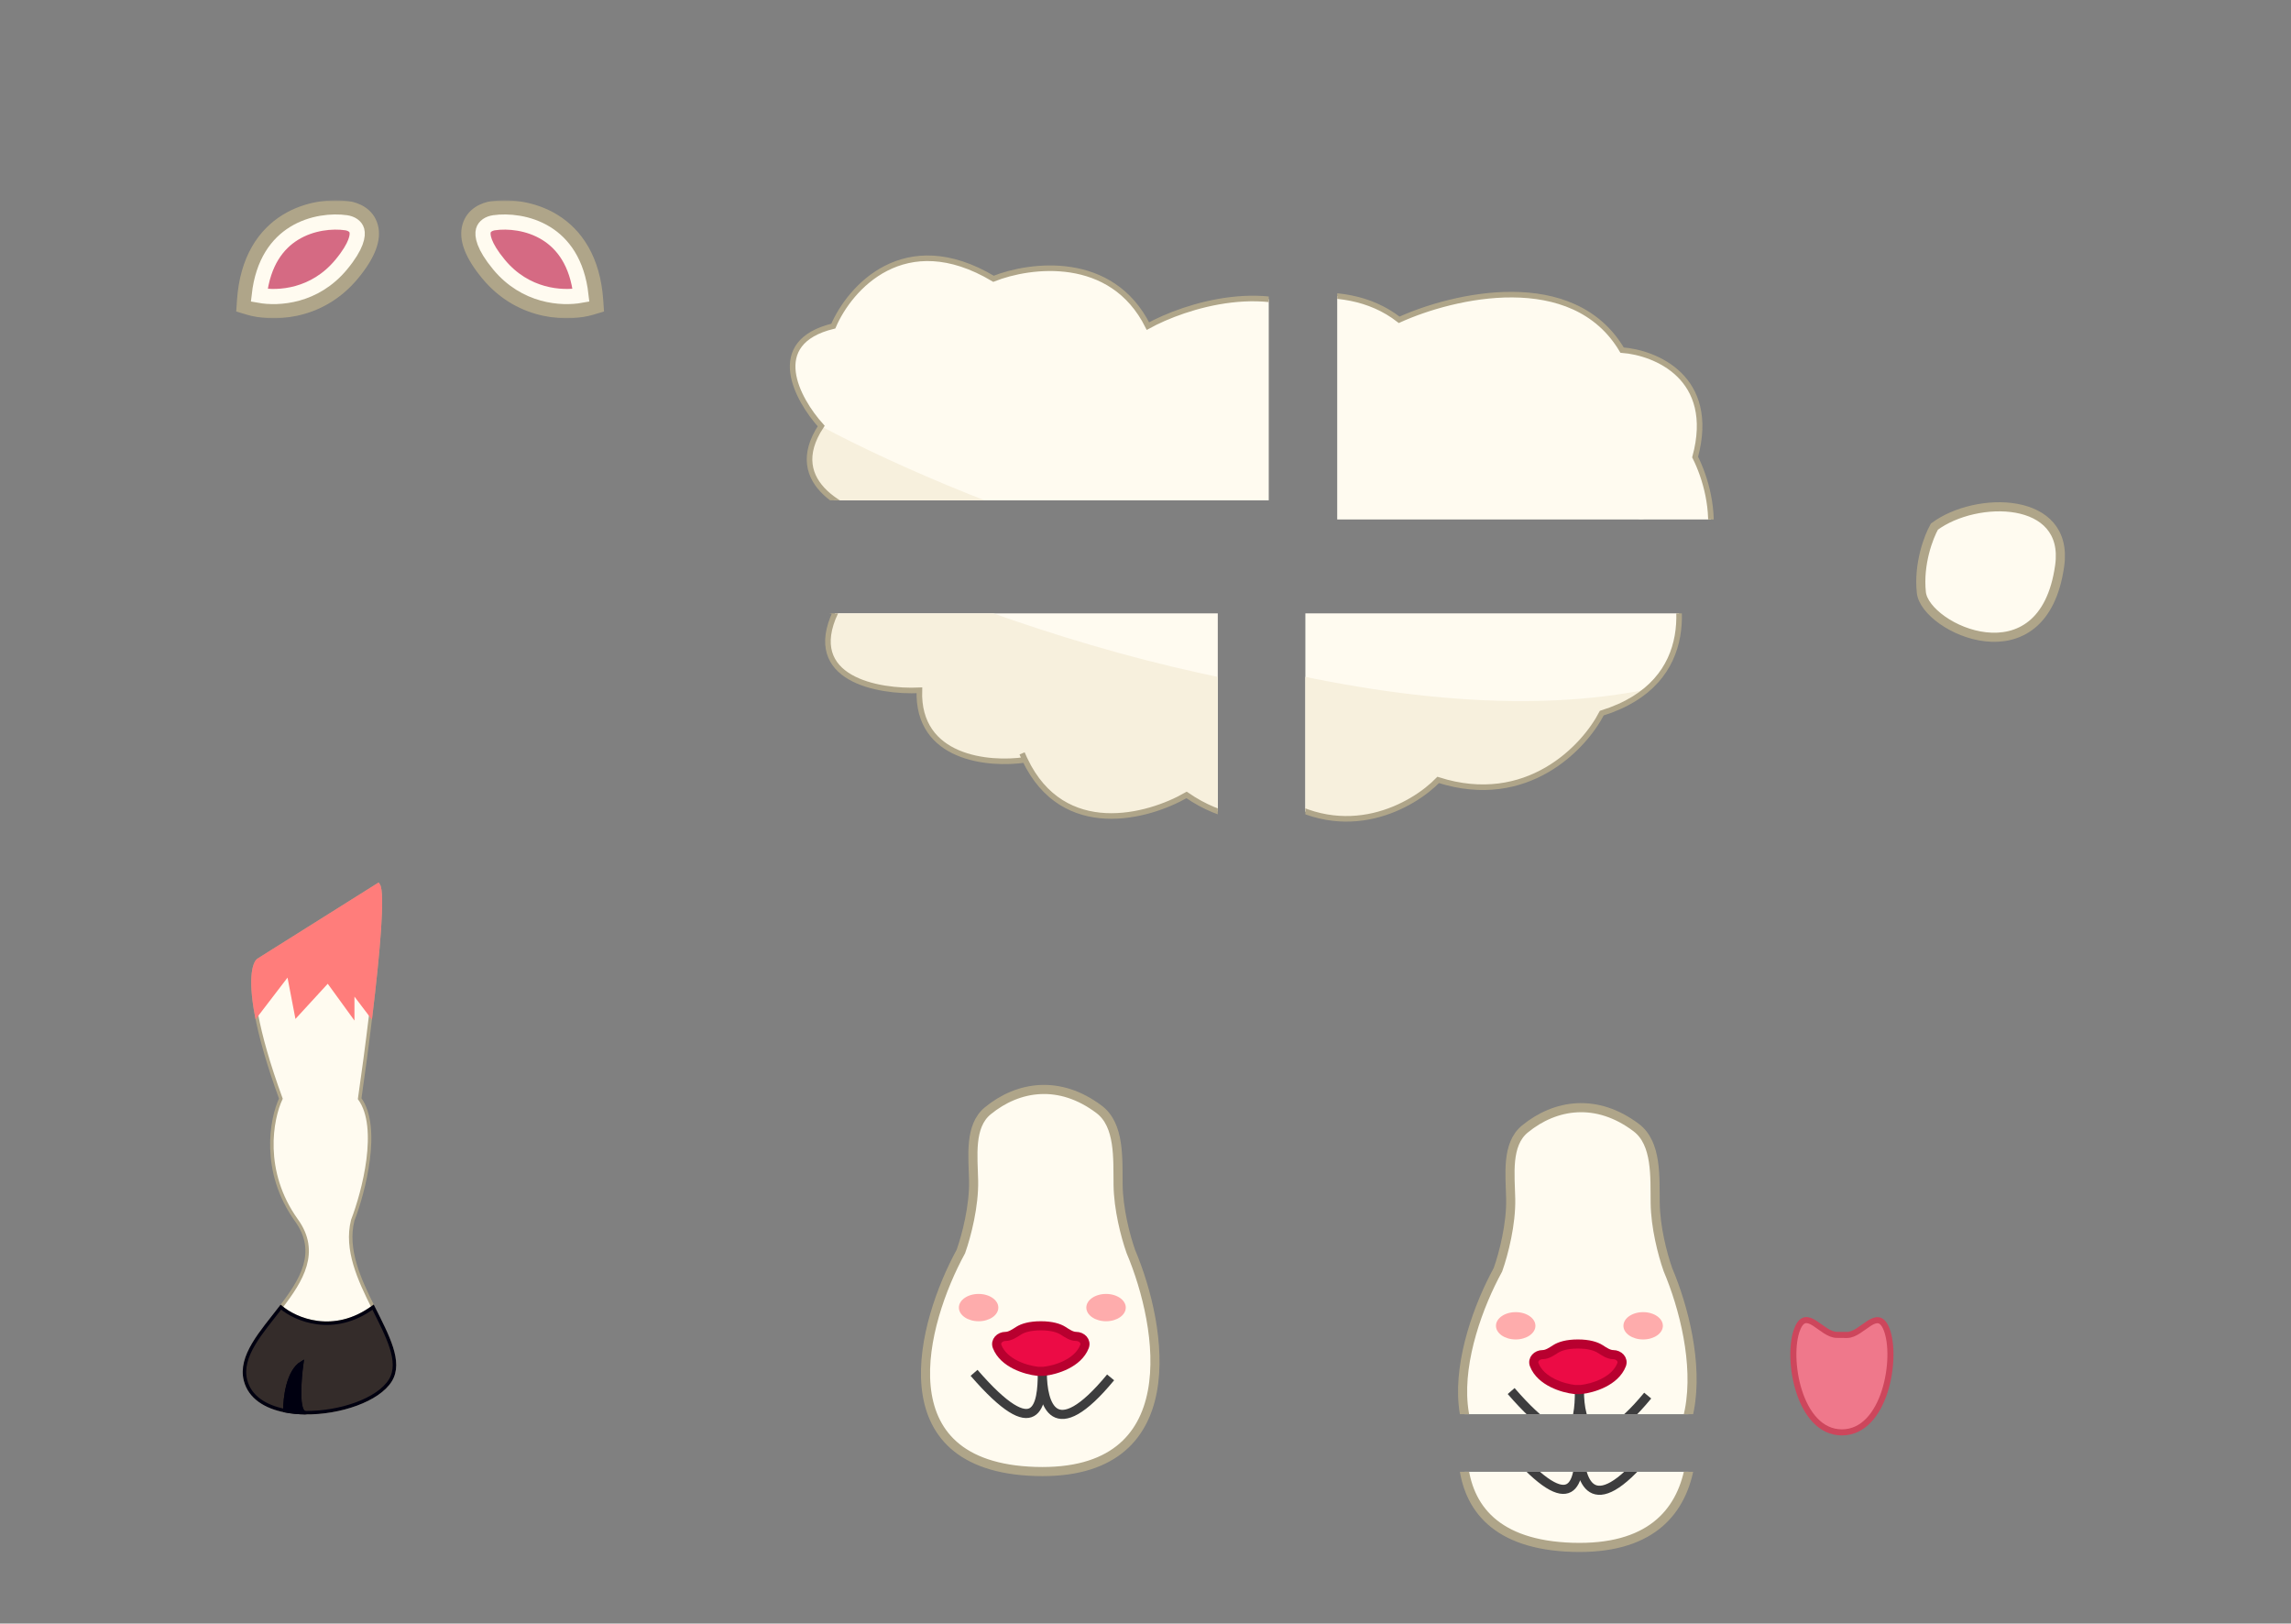 <svg width="755" height="535" viewBox="0 0 755 535" fill="none" xmlns="http://www.w3.org/2000/svg">
<rect x="0" y="0" width="755" height="535" fill="#808080" stroke="none"/>
<mask id="path-1-outside-1_77_4400" maskUnits="userSpaceOnUse" x="76.894" y="66" width="49" height="39" fill="black">
<rect fill="white" x="76.894" y="66" width="49" height="39"/>
<path fill-rule="evenodd" clip-rule="evenodd" d="M94.673 73.388C87.711 77.703 82.004 85.646 81.09 99.132L81 100.459L82.274 100.84C88.826 102.802 104.528 103.296 115.668 89.836C121.031 83.355 122.614 78.463 121.611 74.841C120.585 71.132 117.129 69.625 114.619 69.269M94.673 73.388C101.54 69.132 109.422 68.53 114.618 69.269Z"/>
</mask>
<path fill-rule="evenodd" clip-rule="evenodd" d="M94.673 73.388C87.711 77.703 82.004 85.646 81.09 99.132L81 100.459L82.274 100.84C88.826 102.802 104.528 103.296 115.668 89.836C121.031 83.355 122.614 78.463 121.611 74.841C120.585 71.132 117.129 69.625 114.619 69.269M94.673 73.388C101.54 69.132 109.422 68.53 114.618 69.269Z" fill="#FFFBF0"/>
<path d="M81.09 99.132L78.097 98.929L78.097 98.929L81.09 99.132ZM94.673 73.388L93.093 70.838L93.093 70.838L94.673 73.388ZM81 100.459L80.139 103.333L77.845 102.646L78.007 100.256L81 100.459ZM82.274 100.84L81.413 103.714L81.413 103.714L82.274 100.84ZM115.668 89.836L113.357 87.923L113.357 87.923L115.668 89.836ZM121.611 74.841L118.72 75.642L118.72 75.642L121.611 74.841ZM78.097 98.929C79.07 84.579 85.227 75.713 93.093 70.838L96.254 75.938C90.194 79.693 84.939 86.713 84.083 99.335L78.097 98.929ZM78.007 100.256L78.097 98.929L84.083 99.335L83.993 100.662L78.007 100.256ZM81.413 103.714L80.139 103.333L81.86 97.585L83.134 97.966L81.413 103.714ZM117.979 91.749C105.833 106.426 88.713 105.9 81.413 103.714L83.134 97.966C88.939 99.704 103.224 100.167 113.357 87.923L117.979 91.749ZM124.502 74.041C125.921 79.168 123.472 85.112 117.979 91.749L113.357 87.923C118.591 81.599 119.306 77.759 118.72 75.642L124.502 74.041ZM115.041 66.299C118.084 66.73 123.013 68.661 124.502 74.041L118.72 75.642C118.156 73.604 116.174 72.52 114.198 72.24L115.041 66.299ZM93.093 70.838C100.69 66.13 109.32 65.485 115.041 66.299L114.196 72.239C109.524 71.575 102.39 72.135 96.254 75.938L93.093 70.838Z" fill="#AFA589" mask="url(#path-1-outside-1_77_4400)"/>
<path d="M114.035 73.392L114.034 73.392C109.567 72.756 102.723 73.3 96.869 76.927C91.494 80.258 86.677 86.358 85.437 97.311C91.787 98.461 103.728 97.731 112.46 87.179C117.641 80.918 118.023 77.487 117.598 75.951C117.209 74.548 115.782 73.64 114.035 73.392Z" fill="#D56A83" stroke="#FFFBF0" stroke-width="5"/>
<mask id="path-4-outside-2_77_4400" maskUnits="userSpaceOnUse" x="151" y="66" width="49" height="39" fill="black">
<rect fill="white" x="151" y="66" width="49" height="39"/>
<path fill-rule="evenodd" clip-rule="evenodd" d="M182.221 73.388C189.184 77.703 194.89 85.646 195.805 99.132L195.895 100.459L194.621 100.84C188.069 102.802 172.366 103.296 161.227 89.836C155.863 83.355 154.281 78.463 155.283 74.841C156.31 71.132 159.766 69.625 162.275 69.269M182.221 73.388C175.355 69.132 167.472 68.53 162.276 69.269Z"/>
</mask>
<path fill-rule="evenodd" clip-rule="evenodd" d="M182.221 73.388C189.184 77.703 194.89 85.646 195.805 99.132L195.895 100.459L194.621 100.84C188.069 102.802 172.366 103.296 161.227 89.836C155.863 83.355 154.281 78.463 155.283 74.841C156.31 71.132 159.766 69.625 162.275 69.269M182.221 73.388C175.355 69.132 167.472 68.53 162.276 69.269Z" fill="#FFFBF0"/>
<path d="M195.805 99.132L198.798 98.929L198.798 98.929L195.805 99.132ZM182.221 73.388L183.801 70.838L183.801 70.838L182.221 73.388ZM195.895 100.459L196.755 103.333L199.05 102.646L198.888 100.256L195.895 100.459ZM194.621 100.84L195.481 103.714L195.481 103.714L194.621 100.84ZM161.227 89.836L163.538 87.923L163.538 87.923L161.227 89.836ZM155.283 74.841L158.175 75.642L158.175 75.642L155.283 74.841ZM198.798 98.929C197.825 84.579 191.667 75.713 183.801 70.838L180.641 75.938C186.701 79.693 191.956 86.713 192.812 99.335L198.798 98.929ZM198.888 100.256L198.798 98.929L192.812 99.335L192.902 100.662L198.888 100.256ZM195.481 103.714L196.755 103.333L195.034 97.585L193.76 97.966L195.481 103.714ZM158.916 91.749C171.062 106.426 188.182 105.9 195.481 103.714L193.76 97.966C187.955 99.704 173.67 100.167 163.538 87.923L158.916 91.749ZM152.392 74.041C150.973 79.168 153.423 85.112 158.916 91.749L163.538 87.923C158.304 81.599 157.589 77.759 158.175 75.642L152.392 74.041ZM161.854 66.299C158.811 66.73 153.881 68.661 152.392 74.041L158.175 75.642C158.739 73.604 160.721 72.52 162.696 72.24L161.854 66.299ZM183.801 70.838C176.205 66.13 167.575 65.485 161.854 66.299L162.699 72.239C167.37 71.575 174.504 72.135 180.641 75.938L183.801 70.838Z" fill="#AFA589" mask="url(#path-4-outside-2_77_4400)"/>
<path d="M162.859 73.392L162.861 73.392C167.328 72.756 174.172 73.3 180.025 76.927C185.4 80.258 190.217 86.358 191.458 97.311C185.107 98.461 173.167 97.731 164.434 87.179C159.253 80.918 158.872 77.487 159.297 75.951C159.685 74.548 161.113 73.64 162.859 73.392Z" fill="#D56A83" stroke="#FFFBF0" stroke-width="5"/>
<path d="M341.163 484.878C290.763 483.278 303.829 435.878 316.663 412.378C318.602 406.866 321.017 397.301 320.851 389.061C320.689 381.066 319.351 371.09 325.54 366.025C335.586 357.803 349.201 355.75 362.223 365.574C369.086 370.751 368.36 381.826 368.469 390.422C368.57 398.333 370.828 407.166 372.662 412.378C383.162 437.212 391.563 486.478 341.163 484.878Z" fill="#FFFBF0" stroke="#AFA589" stroke-width="3"/>
<path d="M321 452.379C341.8 476.379 343.5 462.879 343.5 452.379C343.5 462.379 347.2 476.679 366 453.879" stroke="#3D3D3E" stroke-width="3"/>
<path d="M328.612 443.725C330.761 449.243 338.051 451.456 342 451.879H343H344C347.949 451.456 355.239 449.243 357.388 443.725C358.074 441.965 356.512 440.379 354.623 440.379C353.096 440.379 351.602 439.312 350.31 438.497C348.939 437.632 346.637 436.879 343 436.879C339.363 436.879 337.061 437.632 335.69 438.497C334.398 439.312 332.904 440.379 331.377 440.379C329.488 440.379 327.926 441.965 328.612 443.725Z" fill="#EC0B45" stroke="#B8002F" stroke-width="3"/>
<ellipse cx="322.5" cy="430.879" rx="6.5" ry="4.5" fill="#FEACAC"/>
<ellipse cx="364.5" cy="430.879" rx="6.5" ry="4.5" fill="#FEACAC"/>
<path d="M592.315 437.891C595.336 430.384 600.286 439.868 605.322 439.867L608.678 439.897C613.714 439.898 618.664 430.415 621.685 437.922C625.461 447.305 621.266 472 607 472C592.734 472 588.539 447.275 592.315 437.891Z" fill="#EF788B" stroke="#CD465C" stroke-width="2"/>
<g clip-path="url(#clip0_77_4400)">
<path d="M518.163 490.878C467.763 489.278 480.829 441.878 493.663 418.378C495.602 412.866 498.017 403.301 497.851 395.061C497.689 387.066 496.351 377.09 502.54 372.025C512.586 363.803 526.201 361.75 539.223 371.574C546.086 376.751 545.36 387.826 545.469 396.422C545.57 404.333 547.828 413.166 549.662 418.378C560.162 443.212 568.563 492.478 518.163 490.878Z" fill="#FFFBF0" stroke="#AFA589" stroke-width="3"/>
<path d="M498 458.379C518.8 482.379 520.5 468.879 520.5 458.379C520.5 468.379 524.2 482.679 543 459.879" stroke="#3D3D3E" stroke-width="3"/>
<path d="M505.612 449.725C507.761 455.243 515.051 457.456 519 457.879H520H521C524.949 457.456 532.239 455.243 534.388 449.725C535.074 447.965 533.512 446.379 531.623 446.379C530.096 446.379 528.602 445.312 527.31 444.497C525.939 443.632 523.637 442.879 520 442.879C516.363 442.879 514.061 443.632 512.69 444.497C511.398 445.312 509.904 446.379 508.377 446.379C506.488 446.379 504.926 447.965 505.612 449.725Z" fill="#EC0B45" stroke="#B8002F" stroke-width="3"/>
<ellipse cx="499.5" cy="436.879" rx="6.5" ry="4.5" fill="#FEACAC"/>
<ellipse cx="541.5" cy="436.879" rx="6.5" ry="4.5" fill="#FEACAC"/>
</g>
<g clip-path="url(#clip1_77_4400)">
<path d="M518.163 509.878C467.763 508.278 480.829 460.878 493.663 437.378C495.602 431.866 498.017 422.301 497.851 414.061C497.689 406.066 496.351 396.09 502.54 391.025C512.586 382.803 526.201 380.75 539.223 390.574C546.086 395.751 545.36 406.826 545.469 415.422C545.57 423.333 547.828 432.166 549.662 437.378C560.162 462.212 568.563 511.478 518.163 509.878Z" fill="#FFFBF0" stroke="#AFA589" stroke-width="3"/>
<path d="M498 477.379C518.8 501.379 520.5 487.879 520.5 477.379C520.5 487.379 524.2 501.679 543 478.879" stroke="#3D3D3E" stroke-width="3"/>
</g>
<g clip-path="url(#clip2_77_4400)">
<path d="M327.414 91.865C298.027 74.354 279.972 94.964 274.618 107.458C252.428 112.828 262.709 131.647 270.623 140.386C257.936 159.558 279.698 169.277 292.165 171.74C281.704 193.884 306.21 198.182 319.772 197.563C319.011 220.111 342.656 222.236 354.573 220.48C367.228 246.943 395.152 239.362 407.832 232.037C431.46 248.369 453.71 235.545 461.881 227.092C491.163 236.425 510.027 216.306 515.8 205.08C548.439 194.915 542.909 165.236 536.064 151.668C543.172 125.43 522.98 117.237 511.995 116.42C495.833 89.062 456.284 98.362 438.53 106.432C419.219 91.339 390.328 100.827 378.297 107.458C366.319 83.53 339.384 87.093 327.414 91.865Z" fill="#FFFBF0"/>
<path d="M515.799 205.163C520.009 202.639 526.001 199.996 529.36 197.536C441.345 214.561 319.468 166.622 270.622 140.469C257.935 159.641 279.697 169.36 292.164 171.823C281.703 193.967 306.21 198.265 319.771 197.646C319.01 220.194 342.655 222.319 354.572 220.563C367.227 247.025 395.151 239.445 407.831 232.119C431.459 248.452 453.709 235.628 461.88 227.175C491.162 236.507 510.026 216.389 515.799 205.163Z" fill="#F7F0DD"/>
<path d="M353.617 218.345C353.925 219.08 354.244 219.791 354.573 220.48M354.573 220.48C367.228 246.943 395.152 239.362 407.832 232.037C431.46 248.369 453.71 235.545 461.881 227.092C491.163 236.425 510.027 216.306 515.8 205.08C548.439 194.915 542.909 165.236 536.064 151.668C543.172 125.43 522.98 117.237 511.995 116.42C495.833 89.062 456.284 98.362 438.53 106.432C419.219 91.339 390.328 100.827 378.297 107.458C366.319 83.53 339.384 87.093 327.414 91.865C298.027 74.354 279.972 94.964 274.618 107.458C252.428 112.828 262.709 131.647 270.623 140.386C257.936 159.558 279.698 169.277 292.165 171.74C281.704 193.884 306.21 198.182 319.772 197.563C319.011 220.111 342.656 222.236 354.573 220.48Z" stroke="#AFA589" stroke-width="1.837"/>
</g>
<g clip-path="url(#clip3_77_4400)">
<path d="M310.623 121.779C281.236 104.268 263.181 124.878 257.827 137.372C235.637 142.742 245.918 161.561 253.832 170.3C241.145 189.472 262.907 199.191 275.374 201.654C264.913 223.798 289.419 228.096 302.981 227.477C302.22 250.025 325.865 252.15 337.782 250.394C350.437 276.857 378.36 269.276 391.041 261.951C414.669 278.283 436.919 265.459 445.09 257.006C474.372 266.339 493.236 246.22 499.009 234.994C531.648 224.829 526.118 195.15 519.273 181.582C526.381 155.345 506.189 147.151 495.204 146.335C479.042 118.976 439.493 128.277 421.739 136.347C402.428 121.253 373.537 130.741 361.506 137.372C349.528 113.444 322.593 117.007 310.623 121.779Z" fill="#FFFBF0"/>
<path d="M499.008 235.077C503.218 232.553 509.21 229.91 512.569 227.45C424.554 244.475 302.677 196.536 253.831 170.383C241.144 189.555 262.906 199.274 275.373 201.737C264.912 223.881 289.418 228.179 302.98 227.56C302.219 250.108 325.864 252.233 337.781 250.477C350.436 276.94 378.36 269.359 391.04 262.034C414.668 278.366 436.918 265.542 445.089 257.089C474.371 266.422 493.235 246.303 499.008 235.077Z" fill="#F7F0DD"/>
<path d="M336.826 248.259C337.134 248.994 337.453 249.705 337.782 250.394M337.782 250.394C350.437 276.857 378.36 269.276 391.041 261.951C414.669 278.283 436.919 265.459 445.09 257.006C474.372 266.339 493.236 246.22 499.009 234.994C531.648 224.829 526.118 195.15 519.273 181.582C526.381 155.345 506.189 147.151 495.204 146.335C479.042 118.976 439.493 128.277 421.739 136.347C402.428 121.253 373.537 130.741 361.506 137.372C349.528 113.444 322.593 117.007 310.623 121.779C281.236 104.268 263.181 124.878 257.827 137.372C235.637 142.742 245.918 161.561 253.832 170.3C241.145 189.472 262.907 199.191 275.374 201.654C264.913 223.798 289.419 228.096 302.981 227.477C302.22 250.025 325.865 252.15 337.782 250.394Z" stroke="#AFA589" stroke-width="1.837"/>
</g>
<g clip-path="url(#clip4_77_4400)">
<path d="M339.484 121.779C310.098 104.268 292.043 124.878 286.689 137.372C264.498 142.742 274.779 161.561 282.694 170.3C270.006 189.472 291.769 199.191 304.236 201.654C293.774 223.798 318.281 228.096 331.842 227.477C331.081 250.025 354.726 252.15 366.644 250.394C379.298 276.857 407.222 269.276 419.902 261.951C443.53 278.283 465.78 265.459 473.952 257.006C503.233 266.339 522.098 246.22 527.87 234.994C560.51 224.829 554.979 195.15 548.134 181.582C555.243 155.345 535.05 147.151 524.066 146.335C507.903 118.976 468.354 128.277 450.6 136.347C431.289 121.253 402.399 130.741 390.367 137.372C378.389 113.444 351.454 117.007 339.484 121.779Z" fill="#FFFBF0"/>
<path d="M527.871 235.077C532.082 232.553 538.074 229.91 541.433 227.45C453.418 244.475 331.54 196.536 282.695 170.383C270.007 189.555 291.77 199.274 304.237 201.737C293.775 223.881 318.282 228.179 331.843 227.56C331.082 250.108 354.727 252.233 366.645 250.477C379.299 276.94 407.223 269.359 419.903 262.034C443.531 278.366 465.781 265.542 473.953 257.089C503.234 266.422 522.099 246.303 527.871 235.077Z" fill="#F7F0DD"/>
<path d="M365.688 248.259C365.996 248.994 366.314 249.705 366.644 250.394M366.644 250.394C379.298 276.857 407.222 269.276 419.902 261.951C443.53 278.283 465.78 265.459 473.952 257.006C503.233 266.339 522.098 246.22 527.87 234.994C560.51 224.829 554.979 195.15 548.134 181.582C555.243 155.345 535.05 147.151 524.066 146.335C507.903 118.976 468.354 128.277 450.6 136.347C431.289 121.253 402.399 130.741 390.367 137.372C378.389 113.444 351.454 117.007 339.484 121.779C310.098 104.268 292.043 124.878 286.689 137.372C264.498 142.742 274.779 161.561 282.694 170.3C270.006 189.472 291.769 199.191 304.236 201.654C293.774 223.798 318.281 228.096 331.842 227.477C331.081 250.025 354.726 252.15 366.644 250.394Z" stroke="#AFA589" stroke-width="1.837"/>
</g>
<g clip-path="url(#clip5_77_4400)">
<path d="M349.978 90.815C320.592 73.303 302.537 93.913 297.183 106.407C274.992 111.777 285.273 130.596 293.188 139.335C280.5 158.507 302.263 168.226 314.73 170.689C304.268 192.834 328.775 197.131 342.336 196.512C341.575 219.06 365.22 221.185 377.138 219.429C389.792 245.892 417.716 238.311 430.396 230.986C454.024 247.318 476.274 234.494 484.446 226.041C513.727 235.374 532.592 215.255 538.364 204.029C571.004 193.864 565.474 164.186 558.629 150.617C565.737 124.38 545.544 116.187 534.56 115.37C518.397 88.011 478.848 97.312 461.094 105.382C441.783 90.288 412.893 99.777 400.861 106.407C388.883 82.479 361.948 86.042 349.978 90.815Z" fill="#FFFBF0"/>
<path d="M538.363 204.112C542.574 201.588 548.566 198.945 551.925 196.485C463.91 213.51 342.032 165.571 293.187 139.418C280.499 158.59 302.262 168.309 314.729 170.772C304.267 192.916 328.774 197.214 342.335 196.595C341.574 219.143 365.219 221.268 377.137 219.512C389.791 245.975 417.715 238.394 430.395 231.069C454.023 247.401 476.273 234.577 484.445 226.124C513.726 235.457 532.591 215.338 538.363 204.112Z" fill="#F7F0DD"/>
<circle cx="540.824" cy="167.412" r="3.673" fill="#FFFBF0"/>
<path d="M376.182 217.294C376.49 218.029 376.809 218.74 377.138 219.429M377.138 219.429C389.792 245.892 417.716 238.311 430.396 230.986C454.024 247.318 476.274 234.494 484.446 226.041C513.727 235.374 532.592 215.255 538.364 204.029C571.004 193.864 565.474 164.186 558.629 150.617C565.737 124.38 545.544 116.187 534.56 115.37C518.397 88.011 478.848 97.312 461.094 105.382C441.783 90.288 412.893 99.777 400.861 106.407C388.883 82.479 361.948 86.042 349.978 90.815C320.592 73.303 302.537 93.913 297.183 106.407C274.992 111.777 285.273 130.596 293.188 139.335C280.5 158.507 302.263 168.226 314.73 170.689C304.268 192.834 328.775 197.131 342.336 196.512C341.575 219.06 365.22 221.185 377.138 219.429Z" stroke="#AFA589" stroke-width="1.837"/>
</g>
<path d="M678.77 186.369C681.957 163.383 651.248 163.278 637.488 173.529C635.628 176.805 632.164 185.735 633.184 195.246C634.459 207.135 673.377 225.254 678.77 186.369Z" fill="#FFFBF0" stroke="#AFA589" stroke-width="3"/>
<path d="M97.714 402.138C86.103 385.944 89.438 368.655 92.558 362.034C88.285 350.34 85.829 341.339 84.549 334.535C83.35 328.16 83.183 323.713 83.52 320.785C83.802 318.345 84.433 316.959 85.11 316.393L124.64 291.566C126.465 293.999 124.579 314.559 122.174 334.535C120.954 344.665 119.6 354.645 118.529 362.034C125.404 371.506 119.866 392.717 116.238 402.138C113.817 411.727 118.431 421.68 122.956 430.734C127.712 440.252 132.37 448.778 128.651 454.846C121.394 466.686 85.11 471.269 80.908 454.846C78.874 446.892 86.155 439.029 92.558 430.734C99.376 421.9 105.199 412.578 97.714 402.138Z" fill="#FFFBF0"/>
<path d="M92.558 430.734C99.376 421.9 105.199 412.578 97.714 402.138C86.103 385.944 89.438 368.655 92.558 362.034C88.285 350.34 85.829 341.339 84.549 334.535C83.35 328.16 83.183 323.713 83.52 320.785C83.802 318.345 84.433 316.959 85.11 316.393L124.64 291.566C126.465 293.999 124.579 314.559 122.174 334.535C120.954 344.665 119.6 354.645 118.529 362.034C125.404 371.506 119.866 392.717 116.238 402.138C113.817 411.727 118.431 421.68 122.956 430.734M92.558 430.734C86.155 439.029 78.874 446.892 80.908 454.846C85.11 471.269 121.394 466.686 128.651 454.846C132.37 448.778 127.712 440.252 122.956 430.734M92.558 430.734C97.227 434.728 109.845 440.319 122.956 430.734" stroke="#AFA589" stroke-width="1.146"/>
<path d="M85.11 316.393L124.64 291.566C126.465 293.999 124.579 314.559 122.174 334.535L116.238 326.705V334.535L108.06 323.267L97.714 334.535L95.074 320.785L84.549 334.535C83.35 328.16 83.183 323.713 83.52 320.785C83.802 318.345 84.433 316.959 85.11 316.393Z" fill="#FF7D7B" stroke="#FF7D7B" stroke-width="1.146"/>
<path d="M80.908 454.846C78.874 446.893 86.155 439.029 92.558 430.734C97.227 434.728 109.845 440.32 122.956 430.734C127.712 440.253 132.37 448.778 128.651 454.846C124.678 461.327 112.008 465.634 100.664 465.511C100.635 465.512 100.606 465.512 100.577 465.51C98.265 465.481 96.009 465.267 93.894 464.849C87.461 463.578 82.335 460.423 80.908 454.846Z" fill="#342C2A"/>
<path d="M93.894 464.849C87.461 463.578 82.335 460.423 80.908 454.846C78.874 446.893 86.155 439.029 92.558 430.734C97.227 434.728 109.845 440.32 122.956 430.734C127.712 440.253 132.37 448.778 128.651 454.846C124.678 461.327 112.008 465.634 100.664 465.511M93.894 464.849C93.831 460.751 94.849 451.867 99.432 449.117C98.662 454.615 97.83 465.592 100.664 465.511M93.894 464.849C96.035 465.272 98.322 465.486 100.664 465.511" stroke="#000010" stroke-width="1.146"/>
<path d="M93.932 464.849C93.869 460.751 94.887 451.867 99.471 449.117C98.708 454.559 97.886 465.366 100.616 465.511C100.644 465.511 100.673 465.511 100.702 465.512C100.673 465.513 100.644 465.512 100.616 465.511C98.303 465.481 96.047 465.267 93.932 464.849Z" fill="#000010"/>
<path d="M93.932 464.849C93.869 460.751 94.887 451.867 99.471 449.117C98.7 454.616 97.868 465.593 100.702 465.512C98.36 465.486 96.074 465.272 93.932 464.849Z" stroke="#000010" stroke-width="1.146"/>
<defs>
<clipPath id="clip0_77_4400">
<rect width="93" height="107" fill="white" transform="translate(474 359)"/>
</clipPath>
<clipPath id="clip1_77_4400">
<rect width="93" height="32" fill="white" transform="translate(474 485)"/>
</clipPath>
<clipPath id="clip2_77_4400">
<rect width="192.322" height="82.386" fill="white" transform="translate(225.793 82.481)"/>
</clipPath>
<clipPath id="clip3_77_4400">
<rect width="192.322" height="75.564" fill="white" transform="translate(209 202.125)"/>
</clipPath>
<clipPath id="clip4_77_4400">
<rect width="192.322" height="75.564" fill="white" transform="translate(430.184 202.125)"/>
</clipPath>
<clipPath id="clip5_77_4400">
<rect width="192.322" height="87.109" fill="white" transform="translate(440.678 84.055)"/>
</clipPath>
</defs>
</svg>
